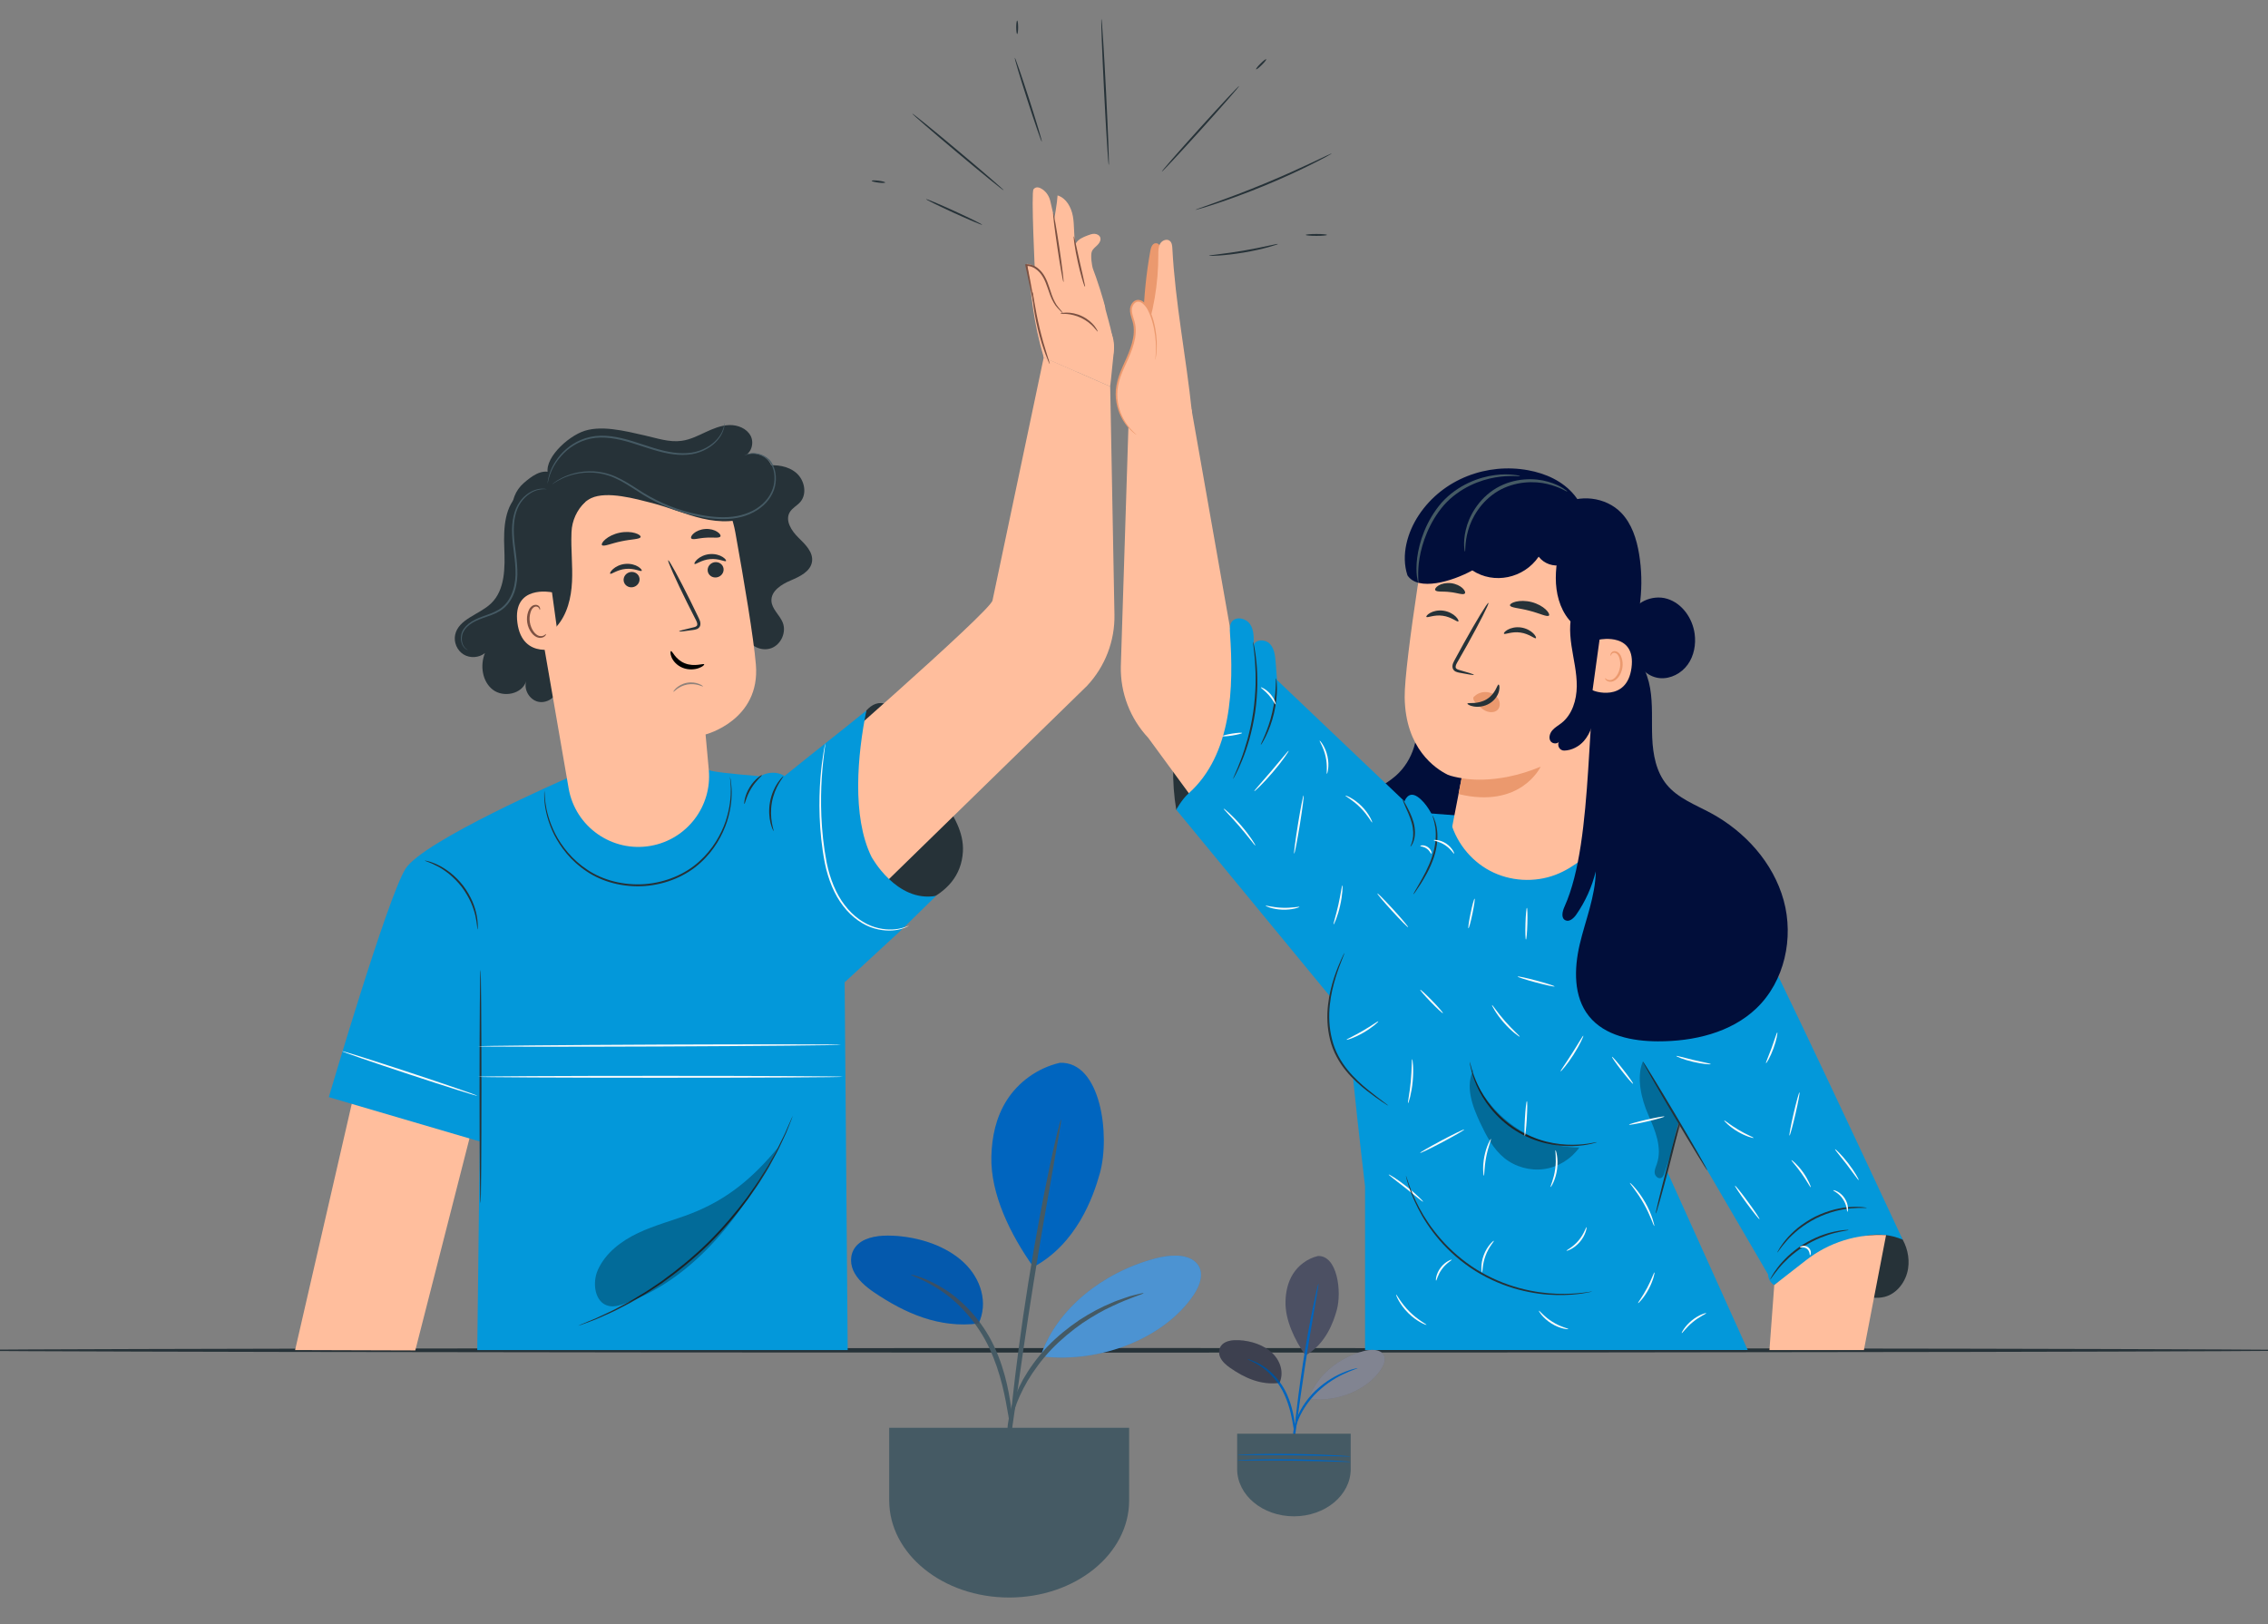 <svg width="493" height="353" viewBox="0 0 493 353" fill="none" xmlns="http://www.w3.org/2000/svg">
<rect x="0" y="0" width="493" height="353" fill="#808080" stroke="none"/>
<g clip-path="url(#clip0_17_2066)">
<path d="M503 293.5C503 293.769 387.26 294 244.512 294C101.717 294 -14 293.769 -14 293.5C-14 293.231 101.717 293 244.512 293C387.248 293 503 293.231 503 293.5Z" fill="#263238"/>
<path d="M307.565 155.085C308.815 159.882 307.148 165.311 303.431 168.598C300.987 170.756 297.806 172.004 295.579 174.378C292.71 177.441 291.885 182.118 293.143 186.116C294.393 190.114 297.55 193.376 301.34 195.183C306.499 197.646 312.861 197.43 317.845 194.623C324.038 191.129 327.651 184.125 328.565 177.081C329.478 170.037 328.044 162.905 326.177 156.052" fill="#010E3A"/>
<path d="M385.676 279.297C392.085 278.25 398.094 280.201 404.44 281.608C406.147 281.984 407.941 282.312 409.64 281.888C412.388 281.192 414.343 278.514 414.768 275.715C415.136 273.293 414.503 270.75 413.149 268.703C412.572 267.84 411.859 267.04 410.954 266.528C410.025 266.001 408.951 265.801 407.885 265.697C404.023 265.321 400.097 266.184 396.58 267.824C393.063 269.463 389.946 271.869 387.206 274.604C385.868 275.947 386.268 277.49 385.676 279.297Z" fill="#263238"/>
<path d="M255.694 176.058C254.669 169.989 254.797 163.728 256.063 157.7C256.68 154.765 257.585 151.847 259.228 149.344C259.828 148.433 260.566 147.545 261.575 147.145C262.977 146.586 264.644 147.105 265.749 148.129C267.192 149.464 267.793 151.535 267.728 153.494C267.664 155.461 267.023 157.356 266.302 159.187C263.835 165.503 259.925 170.748 255.694 176.058Z" fill="#263238"/>
<path d="M379.899 199.173C381.357 200.204 413.59 269.447 413.59 269.447C411.002 268.335 408.134 268.055 405.377 268.639L403.631 269.103C400.506 269.934 397.534 271.286 394.849 273.101L385.667 279.305C384.93 278.889 384.442 278.13 384.361 277.282L384.337 277.019L359.364 234.242L379.899 199.173Z" fill="#0398DA"/>
<path d="M259.003 88.977L267.592 137.694C270.356 144.251 302.597 183.973 302.597 183.973L291.933 218.147L249.597 160.378C245.663 156.18 243.524 150.623 243.636 144.883L245.286 92.831L259.003 88.977Z" fill="#FFBE9D"/>
<path d="M304.713 176.337L326.818 178.008L346.096 180.991C346.096 180.991 379.907 189.858 379.907 193.552C379.907 194.783 370.669 224.119 365.525 241.694C363.306 249.282 362.416 254.671 362.416 254.671L379.907 293.434H296.725V257.885C296.725 257.885 291.14 211.246 292.102 204.882C293.063 198.517 304.713 176.337 304.713 176.337Z" fill="#0398DA"/>
<path d="M248.539 69.292C248.668 64.326 249.172 59.377 250.054 54.492C250.182 53.796 250.462 52.957 251.159 52.869C252.025 52.757 252.465 53.868 252.577 54.724C253.347 60.6 253.098 66.605 251.848 72.402" fill="#EB996E"/>
<path d="M258.37 172.452C267.857 163.992 268.177 149.336 267.368 137.67C267.312 136.807 267.248 135.871 267.736 135.168C268.642 133.881 270.845 134.352 271.726 135.664C272.608 136.967 272.56 138.662 272.48 140.237C272.968 138.902 275.051 138.91 276.029 139.941C277.006 140.973 277.175 142.5 277.287 143.915C277.391 145.218 277.495 146.522 277.599 147.825L305.305 174.179C305.305 174.179 306.067 171.812 308.102 173.163C310.137 174.514 311.451 177.457 311.451 177.457L291.925 219.994L255.686 175.994C255.694 175.986 256.832 173.827 258.37 172.452Z" fill="#0398DA"/>
<path d="M295.979 201.883C293.175 205.617 290.836 209.759 289.618 214.269C288.4 218.778 288.368 223.672 290.026 228.037C292.374 234.186 298.191 238.871 304.705 239.871" fill="#0398DA"/>
<path d="M385.676 279.297L384.626 293.45H405.161L409.976 268.463C403.719 268.111 397.55 270.046 392.614 273.892L385.676 279.297Z" fill="#FFBE9D"/>
<path d="M268.025 169.325C268.001 169.309 268.161 168.909 268.474 168.206C268.794 167.502 269.227 166.463 269.715 165.167C270.212 163.872 270.725 162.305 271.214 160.546C271.678 158.779 272.111 156.812 272.423 154.725C272.72 152.638 272.872 150.623 272.928 148.8C272.968 146.969 272.92 145.322 272.816 143.939C272.72 142.556 272.6 141.444 272.496 140.677C272.399 139.909 272.359 139.477 272.383 139.469C272.415 139.461 272.504 139.885 272.656 140.645C272.816 141.404 272.976 142.524 273.113 143.915C273.257 145.298 273.329 146.961 273.313 148.808C273.273 150.655 273.137 152.678 272.84 154.789C272.528 156.892 272.079 158.875 271.59 160.65C271.077 162.425 270.533 163.992 269.996 165.279C269.467 166.567 268.994 167.59 268.626 168.278C268.257 168.957 268.049 169.333 268.025 169.325Z" fill="#263238"/>
<path d="M274.058 161.897C274.002 161.865 274.386 161.114 274.915 159.866C275.444 158.619 276.085 156.86 276.55 154.853C277.014 152.846 277.215 150.983 277.279 149.632C277.351 148.281 277.335 147.441 277.399 147.433C277.447 147.433 277.567 148.273 277.575 149.64C277.575 151.007 277.423 152.91 276.95 154.949C276.478 156.988 275.781 158.763 275.172 159.994C274.579 161.226 274.106 161.929 274.058 161.897Z" fill="#263238"/>
<path d="M306.603 184.013C306.539 183.973 306.876 183.453 307.068 182.518C307.276 181.583 307.26 180.231 306.86 178.816C306.459 177.401 305.858 176.177 305.466 175.282C305.065 174.386 304.857 173.803 304.913 173.787C304.969 173.763 305.265 174.29 305.73 175.154C306.187 176.026 306.836 177.233 307.26 178.704C307.677 180.183 307.645 181.622 307.357 182.59C307.076 183.557 306.635 184.037 306.603 184.013Z" fill="#263238"/>
<path d="M301.788 240.335C301.78 240.343 301.66 240.279 301.444 240.143C301.187 239.975 300.875 239.767 300.49 239.519C299.673 238.967 298.495 238.152 297.101 237.064C295.715 235.969 294.104 234.586 292.606 232.771C291.116 230.964 289.778 228.661 289.129 226.014C288.456 223.376 288.408 220.745 288.672 218.418C288.937 216.084 289.489 214.037 290.042 212.358C290.603 210.679 291.164 209.367 291.573 208.464C291.781 208.016 291.941 207.672 292.061 207.44C292.182 207.209 292.246 207.089 292.262 207.097C292.294 207.113 292.085 207.616 291.725 208.528C291.364 209.447 290.852 210.775 290.331 212.446C289.818 214.125 289.297 216.156 289.065 218.458C288.824 220.753 288.889 223.328 289.546 225.91C290.178 228.501 291.468 230.74 292.919 232.531C294.377 234.33 295.947 235.721 297.301 236.832C298.663 237.944 299.809 238.791 300.594 239.391C300.955 239.663 301.251 239.895 301.5 240.079C301.692 240.231 301.796 240.319 301.788 240.335Z" fill="#263238"/>
<path d="M347.177 248.242C347.177 248.258 347.057 248.298 346.825 248.37C346.584 248.434 346.24 248.554 345.783 248.642C344.87 248.85 343.532 249.066 341.857 249.114C338.54 249.234 333.757 248.474 329.39 245.716C325.023 242.957 322.283 238.975 320.969 235.929C320.296 234.402 319.912 233.098 319.711 232.187C319.599 231.739 319.551 231.371 319.511 231.132C319.471 230.892 319.463 230.764 319.471 230.756C319.503 230.748 319.615 231.251 319.864 232.139C320.112 233.034 320.537 234.306 321.234 235.801C322.596 238.775 325.328 242.653 329.606 245.364C333.885 248.058 338.564 248.858 341.849 248.818C343.5 248.81 344.838 248.642 345.751 248.482C346.664 248.322 347.169 248.21 347.177 248.242Z" fill="#263238"/>
<path d="M359.924 263.786C359.812 263.754 360.87 259.34 362.288 253.919C363.706 248.498 364.948 244.124 365.06 244.156C365.172 244.188 364.115 248.602 362.697 254.031C361.278 259.436 360.037 263.81 359.924 263.786Z" fill="#263238"/>
<path d="M371.134 254.399C371.037 254.455 367.817 249.202 363.939 242.661C360.061 236.121 357.008 230.772 357.104 230.716C357.2 230.66 360.421 235.913 364.299 242.453C368.177 248.986 371.238 254.335 371.134 254.399Z" fill="#263238"/>
<path d="M401.86 267.344C401.868 267.424 400.69 267.52 398.864 267.983C397.95 268.207 396.885 268.559 395.731 269.023C394.585 269.503 393.359 270.118 392.141 270.87C390.932 271.645 389.858 272.485 388.929 273.309C388.015 274.148 387.238 274.964 386.645 275.691C385.443 277.138 384.85 278.154 384.786 278.114C384.762 278.098 384.89 277.834 385.155 277.37C385.411 276.899 385.836 276.259 386.413 275.499C386.99 274.74 387.751 273.892 388.664 273.021C389.594 272.165 390.683 271.294 391.917 270.51C393.159 269.735 394.409 269.127 395.587 268.655C396.765 268.199 397.862 267.88 398.8 267.688C399.737 267.488 400.498 267.384 401.035 267.352C401.564 267.32 401.852 267.312 401.86 267.344Z" fill="#263238"/>
<path d="M405.786 262.53C405.778 262.618 404.496 262.458 402.445 262.634C401.419 262.714 400.21 262.922 398.888 263.258C397.582 263.618 396.163 264.122 394.761 264.817C393.359 265.529 392.109 266.352 391.036 267.184C389.978 268.039 389.089 268.879 388.408 269.655C387.038 271.19 386.389 272.309 386.324 272.261C386.3 272.245 386.453 271.965 386.749 271.462C386.893 271.206 387.078 270.902 387.334 270.574C387.582 270.238 387.839 269.846 388.191 269.455C388.848 268.647 389.738 267.76 390.803 266.88C391.885 266.017 393.151 265.161 394.577 264.441C396.011 263.738 397.453 263.234 398.799 262.882C400.145 262.562 401.387 262.378 402.429 262.339C402.95 262.291 403.422 262.315 403.839 262.323C404.256 262.323 404.608 262.355 404.897 262.386C405.466 262.45 405.786 262.498 405.786 262.53Z" fill="#263238"/>
<g opacity="0.3">
<path d="M320.328 232.459C318.437 236.025 320.016 240.374 321.738 244.028C323.076 246.859 324.567 249.737 326.994 251.704C329.382 253.639 332.603 254.535 335.647 254.103C338.7 253.671 341.536 251.928 343.299 249.41C333.116 249.45 323.285 242.509 319.936 232.915" fill="black"/>
</g>
<g opacity="0.3">
<path d="M357.112 230.716C355.678 234.146 356.76 238.847 358.266 242.245C359.78 245.644 361.375 249.442 360.157 252.968C359.933 253.623 359.604 254.287 359.684 254.983C359.772 255.67 360.517 256.334 361.134 256.014C361.495 255.83 361.655 255.406 361.775 255.022C362.913 251.6 364.059 248.178 365.197 244.764" fill="black"/>
</g>
<path d="M281.317 185.548C281.205 185.532 281.573 182.678 282.134 179.184C282.703 175.69 283.256 172.867 283.368 172.883C283.48 172.899 283.112 175.754 282.551 179.248C281.982 182.742 281.437 185.564 281.317 185.548Z" fill="#FAFAFA"/>
<path d="M272.88 183.781C272.776 183.853 271.398 181.926 269.499 179.72C267.6 177.505 265.91 175.858 265.99 175.77C266.062 175.69 267.897 177.217 269.812 179.456C271.727 181.678 272.968 183.717 272.88 183.781Z" fill="#FAFAFA"/>
<path d="M280.123 163.185C280.171 163.217 279.827 163.768 279.218 164.624C278.609 165.479 277.728 166.623 276.686 167.838C275.652 169.053 274.659 170.109 273.914 170.852C273.169 171.588 272.68 172.012 272.64 171.972C272.552 171.884 274.306 169.997 276.366 167.566C278.433 165.151 280.027 163.113 280.123 163.185Z" fill="#FAFAFA"/>
<path d="M277.295 153.118C277.183 153.166 276.726 152.143 275.837 151.135C274.963 150.112 274.018 149.52 274.082 149.408C274.122 149.312 275.22 149.776 276.157 150.863C277.095 151.943 277.399 153.094 277.295 153.118Z" fill="#FAFAFA"/>
<path d="M269.988 159.323C270.004 159.435 269.075 159.674 267.905 159.866C266.735 160.05 265.774 160.106 265.758 159.994C265.742 159.882 266.671 159.642 267.841 159.451C269.01 159.267 269.972 159.211 269.988 159.323Z" fill="#FAFAFA"/>
<path d="M288.424 168.206C288.296 168.19 288.608 166.503 288.159 164.488C287.735 162.465 286.749 161.058 286.853 160.994C286.917 160.914 288.111 162.281 288.56 164.4C289.033 166.519 288.512 168.246 288.424 168.206Z" fill="#FAFAFA"/>
<path d="M298.271 178.776C298.159 178.84 297.317 177.145 295.691 175.53C294.08 173.899 292.39 173.043 292.454 172.931C292.486 172.835 294.313 173.539 295.987 175.234C297.67 176.913 298.367 178.744 298.271 178.776Z" fill="#FAFAFA"/>
<path d="M282.463 197.118C282.503 197.214 280.868 197.806 278.761 197.726C276.654 197.662 275.067 196.958 275.116 196.87C275.156 196.75 276.75 197.254 278.777 197.31C280.804 197.39 282.431 196.998 282.463 197.118Z" fill="#FAFAFA"/>
<path d="M289.882 200.916C289.77 200.876 290.395 199.029 290.916 196.694C291.444 194.36 291.669 192.433 291.789 192.441C291.893 192.449 291.853 194.424 291.316 196.79C290.795 199.149 289.986 200.956 289.882 200.916Z" fill="#FAFAFA"/>
<path d="M306.091 201.532C306.003 201.612 304.44 200.028 302.589 198.006C300.739 195.983 299.312 194.28 299.401 194.2C299.489 194.12 301.051 195.703 302.902 197.726C304.745 199.757 306.171 201.46 306.091 201.532Z" fill="#FAFAFA"/>
<path d="M313.646 220.217C313.566 220.297 312.396 219.226 311.034 217.819C309.672 216.412 308.639 215.212 308.719 215.132C308.799 215.052 309.969 216.124 311.331 217.531C312.693 218.93 313.726 220.138 313.646 220.217Z" fill="#FAFAFA"/>
<path d="M299.609 222C299.681 222.08 298.343 223.32 296.412 224.431C294.481 225.559 292.742 226.102 292.71 225.998C292.662 225.886 294.305 225.175 296.204 224.071C298.102 222.976 299.529 221.905 299.609 222Z" fill="#FAFAFA"/>
<path d="M306.067 239.775C305.946 239.743 306.427 237.648 306.667 235.009C306.916 232.379 306.836 230.228 306.964 230.22C307.068 230.204 307.341 232.379 307.084 235.049C306.836 237.728 306.171 239.807 306.067 239.775Z" fill="#FAFAFA"/>
<path d="M330.352 225.327C330.287 225.415 328.573 224.215 326.882 222.28C325.184 220.353 324.23 218.498 324.318 218.45C324.423 218.386 325.528 220.122 327.195 222.009C328.853 223.903 330.432 225.223 330.352 225.327Z" fill="#FAFAFA"/>
<path d="M339.221 232.867C339.125 232.795 340.343 231.132 341.697 228.997C343.067 226.862 344.06 225.071 344.172 225.119C344.269 225.167 343.435 227.062 342.049 229.221C340.679 231.379 339.309 232.939 339.221 232.867Z" fill="#FAFAFA"/>
<path d="M337.923 214.413C337.891 214.525 336.072 214.133 333.853 213.541C331.634 212.949 329.855 212.374 329.887 212.262C329.919 212.15 331.738 212.542 333.957 213.133C336.176 213.725 337.955 214.301 337.923 214.413Z" fill="#FAFAFA"/>
<path d="M331.457 246.891C331.345 246.883 331.345 245.188 331.473 243.101C331.593 241.014 331.786 239.327 331.906 239.335C332.018 239.343 332.018 241.038 331.89 243.125C331.762 245.212 331.569 246.899 331.457 246.891Z" fill="#FAFAFA"/>
<path d="M337.05 258.013C336.93 257.957 337.771 256.302 338.059 254.071C338.372 251.848 337.995 250.025 338.123 250.001C338.22 249.961 338.788 251.808 338.468 254.127C338.171 256.446 337.13 258.077 337.05 258.013Z" fill="#FAFAFA"/>
<path d="M322.556 255.558C322.452 255.574 322.203 253.695 322.644 251.424C323.077 249.154 324.006 247.499 324.094 247.555C324.206 247.603 323.469 249.298 323.052 251.504C322.62 253.711 322.676 255.55 322.556 255.558Z" fill="#FAFAFA"/>
<path d="M309.336 261.195C309.255 261.283 307.629 259.9 305.57 258.277C303.511 256.646 301.796 255.39 301.86 255.294C301.924 255.198 303.759 256.31 305.826 257.949C307.901 259.588 309.408 261.115 309.336 261.195Z" fill="#FAFAFA"/>
<path d="M318.285 245.508C318.341 245.612 316.234 246.827 313.59 248.234C310.938 249.641 308.751 250.689 308.695 250.593C308.639 250.489 310.746 249.274 313.39 247.866C316.042 246.459 318.237 245.404 318.285 245.508Z" fill="#FAFAFA"/>
<path d="M346.095 280.713C346.095 280.729 345.919 280.768 345.575 280.848C345.23 280.912 344.725 281.04 344.068 281.128C342.754 281.344 340.823 281.528 338.436 281.488C336.048 281.456 333.204 281.128 330.143 280.321C327.091 279.521 323.838 278.194 320.729 276.275C317.636 274.332 315.016 271.997 312.949 269.607C310.882 267.216 309.336 264.809 308.262 262.682C307.18 260.556 306.499 258.748 306.115 257.477C305.898 256.846 305.794 256.342 305.706 256.006C305.618 255.67 305.586 255.486 305.594 255.486C305.61 255.486 305.674 255.654 305.786 255.99C305.906 256.318 306.035 256.814 306.267 257.437C306.7 258.693 307.413 260.468 308.518 262.562C309.624 264.649 311.178 267.016 313.238 269.367C315.297 271.717 317.893 274.012 320.945 275.931C324.014 277.826 327.219 279.145 330.239 279.961C333.26 280.776 336.072 281.136 338.436 281.208C340.799 281.288 342.722 281.144 344.036 280.984C344.701 280.928 345.206 280.824 345.551 280.784C345.911 280.713 346.095 280.697 346.095 280.713Z" fill="#263238"/>
<path d="M322.155 276.571C322.059 276.603 321.755 274.82 322.532 272.789C323.285 270.758 324.687 269.607 324.735 269.694C324.831 269.782 323.629 271.006 322.916 272.933C322.187 274.86 322.291 276.571 322.155 276.571Z" fill="#FAFAFA"/>
<path d="M315.561 273.82C315.617 273.932 314.415 274.516 313.478 275.795C312.516 277.058 312.292 278.378 312.164 278.354C312.06 278.37 312.1 276.915 313.141 275.547C314.167 274.172 315.545 273.716 315.561 273.82Z" fill="#FAFAFA"/>
<path d="M340.92 288.884C340.92 288.988 339.093 288.844 337.234 287.669C335.359 286.509 334.422 284.942 334.518 284.894C334.622 284.814 335.664 286.214 337.458 287.309C339.229 288.436 340.944 288.756 340.92 288.884Z" fill="#FAFAFA"/>
<path d="M344.861 266.736C344.966 266.736 344.733 268.399 343.427 269.926C342.137 271.462 340.519 271.957 340.511 271.853C340.455 271.741 341.897 271.102 343.115 269.655C344.341 268.223 344.741 266.696 344.861 266.736Z" fill="#FAFAFA"/>
<path d="M356.071 283.247C355.974 283.167 357.032 281.832 358.01 279.993C358.995 278.154 359.508 276.531 359.628 276.571C359.732 276.595 359.388 278.306 358.378 280.193C357.377 282.08 356.143 283.327 356.071 283.247Z" fill="#FAFAFA"/>
<path d="M370.885 285.43C370.933 285.55 369.475 286.126 368.009 287.333C366.526 288.524 365.669 289.836 365.565 289.764C365.469 289.724 366.206 288.26 367.744 287.013C369.275 285.75 370.861 285.326 370.885 285.43Z" fill="#FAFAFA"/>
<path d="M359.588 266.488C359.468 266.528 358.763 264.186 357.288 261.595C355.83 258.996 354.188 257.189 354.284 257.101C354.324 257.069 354.781 257.469 355.43 258.221C356.079 258.964 356.896 260.076 357.649 261.395C358.394 262.714 358.915 263.986 359.219 264.929C359.524 265.873 359.636 266.48 359.588 266.488Z" fill="#FAFAFA"/>
<path d="M361.799 242.685C361.823 242.797 360.125 243.285 358.002 243.773C355.878 244.26 354.132 244.564 354.108 244.452C354.084 244.34 355.782 243.853 357.905 243.365C360.037 242.877 361.775 242.573 361.799 242.685Z" fill="#FAFAFA"/>
<path d="M354.981 235.569C354.893 235.641 353.795 234.378 352.529 232.763C351.263 231.14 350.318 229.764 350.406 229.7C350.494 229.628 351.592 230.884 352.858 232.507C354.124 234.122 355.077 235.497 354.981 235.569Z" fill="#FAFAFA"/>
<path d="M371.871 231.299C371.863 231.411 370.116 231.299 368.033 230.804C365.942 230.316 364.339 229.628 364.379 229.524C364.419 229.412 366.07 229.908 368.129 230.396C370.188 230.884 371.887 231.18 371.871 231.299Z" fill="#FAFAFA"/>
<path d="M383.881 231.084C383.777 231.028 384.434 229.58 385.107 227.749C385.78 225.918 386.212 224.391 386.333 224.415C386.437 224.439 386.188 226.03 385.499 227.893C384.818 229.764 383.977 231.14 383.881 231.084Z" fill="#FAFAFA"/>
<path d="M381.181 247.331C381.157 247.435 379.49 247.019 377.687 245.939C375.877 244.876 374.715 243.613 374.795 243.541C374.875 243.453 376.141 244.548 377.904 245.58C379.65 246.627 381.221 247.211 381.181 247.331Z" fill="#FAFAFA"/>
<path d="M388.985 246.835C388.873 246.811 389.265 244.684 389.866 242.086C390.467 239.487 391.044 237.4 391.156 237.432C391.268 237.456 390.876 239.583 390.275 242.181C389.674 244.78 389.097 246.859 388.985 246.835Z" fill="#FAFAFA"/>
<path d="M382.471 265.001C382.374 265.065 381.109 263.49 379.634 261.483C378.16 259.468 377.046 257.789 377.135 257.717C377.231 257.653 378.497 259.22 379.971 261.235C381.445 263.242 382.559 264.929 382.471 265.001Z" fill="#FAFAFA"/>
<path d="M393.592 258.053C393.479 258.101 392.75 256.662 391.597 255.046C390.451 253.423 389.329 252.256 389.417 252.168C389.489 252.088 390.763 253.144 391.941 254.807C393.119 256.462 393.696 258.013 393.592 258.053Z" fill="#FAFAFA"/>
<path d="M404.023 256.494C403.919 256.558 402.87 254.991 401.459 253.152C400.049 251.305 398.807 249.889 398.896 249.801C398.976 249.721 400.362 251.033 401.788 252.896C403.222 254.759 404.119 256.438 404.023 256.494Z" fill="#FAFAFA"/>
<path d="M401.572 263.394C401.444 263.402 401.532 262.011 400.618 260.667C399.737 259.3 398.431 258.828 398.479 258.716C398.495 258.669 398.848 258.709 399.352 258.964C399.857 259.212 400.49 259.708 400.971 260.436C401.452 261.163 401.66 261.939 401.692 262.498C401.724 263.058 401.62 263.394 401.572 263.394Z" fill="#FAFAFA"/>
<path d="M393.439 272.853C393.375 272.837 393.399 272.637 393.335 272.357C393.279 272.077 393.111 271.701 392.782 271.438C392.454 271.182 392.045 271.118 391.757 271.126C391.468 271.134 391.276 271.198 391.252 271.142C391.22 271.102 391.372 270.926 391.717 270.83C392.045 270.734 392.59 270.758 393.047 271.102C393.495 271.454 393.648 271.973 393.632 272.317C393.616 272.685 393.487 272.869 393.439 272.853Z" fill="#FAFAFA"/>
<path d="M310.081 287.973C310.057 288.069 307.974 287.285 306.083 285.374C304.168 283.479 303.383 281.4 303.479 281.384C303.591 281.32 304.528 283.255 306.379 285.086C308.206 286.925 310.145 287.853 310.081 287.973Z" fill="#FAFAFA"/>
<path d="M259.083 89.521C257.801 77.359 255.47 65.926 254.837 53.996C254.805 53.396 254.741 52.725 254.268 52.349C253.627 51.837 252.609 52.245 252.193 52.949C251.776 53.652 251.784 54.516 251.784 55.331C251.808 61.656 250.727 67.98 248.611 73.945C247.233 77.815 245.422 81.541 244.381 85.515C243.339 89.489 245.286 90.84 247.073 94.534" fill="#FFBE9D"/>
<path d="M218.165 41.355C218.093 41.443 213.582 37.781 208.102 33.183C202.613 28.578 198.231 24.78 198.303 24.692C198.375 24.604 202.886 28.258 208.366 32.864C213.854 37.469 218.245 41.267 218.165 41.355Z" fill="#263238"/>
<path d="M241.016 35.878C240.904 35.886 240.447 28.778 240.006 20.007C239.566 11.235 239.293 4.119 239.413 4.111C239.526 4.103 239.982 11.211 240.423 19.983C240.864 28.762 241.128 35.878 241.016 35.878Z" fill="#263238"/>
<path d="M226.466 30.801C226.354 30.833 224.951 26.779 223.325 21.742C221.698 16.704 220.473 12.595 220.585 12.555C220.697 12.523 222.099 16.576 223.726 21.614C225.344 26.651 226.57 30.769 226.466 30.801Z" fill="#263238"/>
<path d="M213.494 48.855C213.446 48.959 210.682 47.791 207.309 46.256C203.943 44.713 201.251 43.386 201.299 43.282C201.348 43.178 204.112 44.337 207.485 45.88C210.85 47.416 213.542 48.751 213.494 48.855Z" fill="#263238"/>
<path d="M192.414 39.668C192.398 39.78 191.733 39.796 190.924 39.692C190.114 39.588 189.474 39.42 189.49 39.3C189.506 39.188 190.171 39.172 190.98 39.276C191.781 39.38 192.43 39.556 192.414 39.668Z" fill="#263238"/>
<path d="M221.106 7.397C220.993 7.397 220.897 6.742 220.897 5.934C220.897 5.127 220.993 4.471 221.106 4.471C221.218 4.471 221.314 5.127 221.314 5.934C221.314 6.75 221.218 7.397 221.106 7.397Z" fill="#263238"/>
<path d="M269.355 18.687C269.443 18.767 265.741 22.997 261.102 28.138C256.455 33.279 252.626 37.389 252.537 37.309C252.449 37.229 256.143 32.999 260.79 27.858C265.437 22.717 269.267 18.615 269.355 18.687Z" fill="#263238"/>
<path d="M275.236 12.874C275.316 12.954 274.891 13.514 274.282 14.114C273.673 14.722 273.121 15.145 273.04 15.065C272.96 14.985 273.385 14.426 273.994 13.826C274.595 13.218 275.156 12.794 275.236 12.874Z" fill="#263238"/>
<path d="M289.514 33.343C289.53 33.367 289.137 33.599 288.424 33.991C287.711 34.383 286.669 34.934 285.363 35.582C282.759 36.893 279.122 38.604 275.012 40.3C270.901 41.995 267.12 43.362 264.347 44.273C262.961 44.729 261.84 45.081 261.054 45.305C260.269 45.529 259.836 45.641 259.828 45.617C259.82 45.593 260.237 45.425 261.006 45.153C261.84 44.857 262.937 44.465 264.251 43.993C266.991 43.01 270.749 41.603 274.851 39.908C278.946 38.213 282.599 36.55 285.235 35.31C286.501 34.711 287.543 34.215 288.344 33.839C289.089 33.503 289.506 33.319 289.514 33.343Z" fill="#263238"/>
<path d="M277.8 53.029C277.816 53.084 277.006 53.364 275.676 53.732C274.346 54.1 272.48 54.532 270.404 54.884C268.321 55.235 266.422 55.443 265.044 55.539C263.666 55.635 262.809 55.635 262.809 55.579C262.801 55.515 263.65 55.419 265.02 55.243C266.382 55.075 268.273 54.82 270.34 54.468C272.407 54.116 274.266 53.732 275.612 53.436C276.942 53.148 277.776 52.965 277.8 53.029Z" fill="#263238"/>
<path d="M288.448 51.062C288.448 51.174 287.414 51.27 286.14 51.27C284.866 51.27 283.833 51.174 283.833 51.062C283.833 50.95 284.866 50.854 286.14 50.854C287.414 50.854 288.448 50.942 288.448 51.062Z" fill="#263238"/>
<path d="M247.073 94.534C243.876 92.159 242.178 87.93 242.843 84.012C243.243 81.613 244.437 79.43 245.382 77.191C246.336 74.953 247.057 72.474 246.48 70.107C246.256 69.204 245.847 68.332 245.847 67.397C245.839 66.469 246.44 65.43 247.369 65.382C248.074 65.35 248.667 65.886 249.108 66.429C250.662 68.356 251.92 73.993 251.135 78.191" fill="#FFBE9D"/>
<path d="M251.135 78.199C251.095 78.191 251.215 77.551 251.263 76.384C251.304 75.216 251.255 73.521 250.855 71.475C250.655 70.451 250.358 69.348 249.893 68.22C249.661 67.661 249.389 67.085 248.996 66.597C248.611 66.109 248.099 65.622 247.49 65.582C246.881 65.534 246.352 66.07 246.152 66.701C245.927 67.333 246.072 68.052 246.28 68.756C246.496 69.46 246.761 70.219 246.841 71.019C246.921 71.818 246.889 72.634 246.753 73.433C246.192 76.672 244.461 79.302 243.58 81.893C243.131 83.188 242.859 84.468 242.867 85.683C242.859 86.898 243.059 88.025 243.363 89.009C243.98 90.992 244.998 92.391 245.767 93.247C246.552 94.11 247.089 94.486 247.057 94.518C247.049 94.526 246.913 94.438 246.664 94.254C246.408 94.07 246.056 93.774 245.647 93.359C244.822 92.519 243.748 91.12 243.075 89.097C242.747 88.09 242.522 86.93 242.514 85.675C242.49 84.419 242.763 83.084 243.211 81.757C244.093 79.102 245.799 76.48 246.328 73.353C246.464 72.578 246.488 71.802 246.416 71.051C246.344 70.291 246.104 69.588 245.879 68.86C245.663 68.14 245.495 67.317 245.759 66.557C245.887 66.189 246.088 65.838 246.392 65.574C246.689 65.302 247.097 65.15 247.498 65.182C248.315 65.254 248.86 65.838 249.268 66.357C249.693 66.901 249.957 67.501 250.198 68.076C250.663 69.236 250.935 70.371 251.127 71.403C251.496 73.481 251.504 75.201 251.408 76.376C251.352 76.96 251.296 77.415 251.231 77.719C251.191 78.039 251.151 78.199 251.135 78.199Z" fill="#EB996E"/>
<path d="M355.886 143.131C356.311 145.434 358.498 147.209 360.838 147.401C363.169 147.593 365.509 146.346 366.871 144.443C368.233 142.54 368.682 140.077 368.369 137.758C367.912 134.392 365.669 131.154 362.416 130.155C359.163 129.147 355.117 130.938 354.22 134.216L350.47 139.445L355.886 143.131Z" fill="#010E3A"/>
<path d="M351.447 132.873C352.97 120.744 344.18 109.662 331.842 108.486C320.208 107.383 309.872 116.026 308.134 127.548C306.603 137.654 305.289 147.857 305.337 151.559C305.482 162.729 312.028 167.078 314.688 168.39C315.297 168.686 316.963 169.029 317.636 169.125C317.676 169.133 317.708 169.173 317.7 169.213L315.216 182.038C314.087 190.442 318.79 197.934 327.195 199.157C335.631 200.38 342.225 193.928 343.507 185.516L351.447 132.873Z" fill="#FFBE9D"/>
<path d="M310.065 134.088C310.249 134.352 311.731 133.561 313.622 133.841C315.521 134.096 316.771 135.272 317.003 135.064C317.115 134.976 316.955 134.528 316.418 134C315.89 133.473 314.928 132.905 313.75 132.737C312.573 132.569 311.515 132.857 310.874 133.225C310.225 133.585 309.969 133.968 310.065 134.088Z" fill="#263238"/>
<path d="M326.922 137.734C327.106 137.998 328.589 137.207 330.48 137.487C332.378 137.742 333.628 138.918 333.861 138.71C333.973 138.622 333.813 138.174 333.276 137.646C332.747 137.119 331.785 136.551 330.608 136.383C329.43 136.215 328.372 136.511 327.731 136.871C327.09 137.231 326.834 137.614 326.922 137.734Z" fill="#263238"/>
<path d="M320.368 146.674C320.392 146.57 319.247 146.194 317.372 145.674C316.899 145.554 316.45 145.394 316.418 145.05C316.354 144.683 316.635 144.195 316.947 143.667C317.572 142.564 318.229 141.412 318.918 140.197C321.674 135.248 323.742 131.154 323.541 131.042C323.341 130.93 320.945 134.856 318.197 139.805C317.532 141.029 316.891 142.188 316.282 143.307C316.018 143.827 315.609 144.403 315.753 145.162C315.834 145.546 316.146 145.858 316.442 145.986C316.739 146.122 317.011 146.17 317.244 146.218C319.151 146.602 320.344 146.778 320.368 146.674Z" fill="#263238"/>
<path d="M317.708 169.141C317.708 169.141 324.935 170.804 334.894 166.647C334.894 166.647 330.6 175.882 317.043 172.595L317.708 169.141Z" fill="#EB996E"/>
<path d="M320.504 151.351C321.314 150.551 322.58 150.232 323.749 150.527C324.559 150.735 325.336 151.255 325.736 151.991C326.137 152.734 326.105 153.694 325.56 154.269C324.943 154.909 323.854 154.925 322.98 154.533C322.115 154.141 321.418 153.438 320.769 152.734C320.585 152.542 320.4 152.342 320.312 152.095C320.216 151.855 320.232 151.551 320.416 151.391" fill="#EB996E"/>
<path d="M325.753 148.792C325.448 148.728 325.144 150.783 323.173 151.983C321.202 153.19 319.038 152.638 318.982 152.926C318.934 153.054 319.415 153.398 320.336 153.558C321.242 153.718 322.612 153.622 323.814 152.886C325.015 152.151 325.656 151.023 325.849 150.192C326.049 149.344 325.897 148.8 325.753 148.792Z" fill="#263238"/>
<path d="M328.228 131.578C328.34 132.121 330.271 132.153 332.451 132.745C334.646 133.289 336.345 134.2 336.705 133.785C336.865 133.585 336.625 133.057 335.976 132.449C335.327 131.85 334.253 131.21 332.939 130.866C331.625 130.53 330.375 130.562 329.518 130.77C328.653 130.978 328.188 131.322 328.228 131.578Z" fill="#263238"/>
<path d="M311.98 128.26C312.252 128.739 313.622 128.483 315.192 128.691C316.771 128.843 318.053 129.403 318.421 128.995C318.59 128.795 318.437 128.34 317.917 127.844C317.404 127.356 316.498 126.884 315.409 126.756C314.327 126.636 313.334 126.884 312.725 127.244C312.108 127.612 311.859 128.028 311.98 128.26Z" fill="#263238"/>
<path d="M305.938 125.053C308.254 128.579 315.609 126.405 320.048 123.982C324.727 127.076 331.225 125.733 334.462 121C337.001 124.23 342.161 123.158 344.044 119.52C345.927 115.882 344.869 110.869 342.281 107.687C339.694 104.505 335.912 102.897 332.178 102.21C323.325 100.579 313.686 104.001 308.39 111.988C305.954 115.674 304.488 120.64 305.938 125.053Z" fill="#010E3A"/>
<path d="M330.408 103.465C330.4 103.617 328.316 103.217 325.039 103.769C321.819 104.305 317.292 105.984 313.911 109.742C310.61 113.556 309.111 118.073 308.566 121.303C308.014 124.582 308.438 126.644 308.294 126.66C308.254 126.668 308.118 126.165 307.99 125.229C307.877 124.294 307.845 122.911 308.054 121.231C308.486 117.905 309.929 113.244 313.366 109.262C316.899 105.328 321.634 103.681 324.959 103.265C326.642 103.041 328.028 103.089 328.965 103.201C329.903 103.289 330.408 103.425 330.408 103.465Z" fill="#455A64"/>
<path d="M318.437 119.888C318.397 119.896 318.301 119.448 318.261 118.633C318.221 117.817 318.285 116.618 318.622 115.187C319.255 112.356 321.306 108.438 325.272 106.088C329.254 103.769 333.684 103.873 336.473 104.696C337.891 105.096 338.973 105.624 339.67 106.056C340.367 106.487 340.711 106.783 340.687 106.823C340.615 106.959 339.133 105.856 336.345 105.2C333.62 104.529 329.406 104.529 325.64 106.727C321.891 108.95 319.855 112.628 319.118 115.331C318.341 118.065 318.59 119.896 318.437 119.888Z" fill="#455A64"/>
<path d="M339.678 116.066C338.932 119.217 338.187 122.399 338.187 125.629C338.187 128.867 338.996 132.201 341.064 134.696C344.156 138.422 349.316 139.549 354.075 140.453C356.623 134.152 357.4 127.14 356.295 120.432C355.758 117.154 354.7 113.827 352.385 111.437C349.044 107.999 343.227 107.303 339.173 109.862" fill="#010E3A"/>
<path d="M342.322 131.546C341.064 134.248 341.16 137.375 341.593 140.325C342.025 143.275 342.778 146.194 342.746 149.176C342.714 152.151 341.769 155.309 339.429 157.156C338.764 157.684 337.995 158.091 337.442 158.731C336.889 159.371 336.585 160.346 337.026 161.066C337.474 161.785 338.82 161.769 339.021 160.946L338.9 161.154C338.388 162.025 339.013 163.169 340.022 163.145C341.609 163.113 343.235 162.273 344.301 161.05C345.831 159.283 346.44 156.908 346.841 154.605C348.074 147.545 347.834 140.229 349.789 133.329" fill="#010E3A"/>
<path d="M315.152 177.913C316.25 182.702 319.511 186.964 323.87 189.266C328.22 191.577 333.58 191.889 338.179 190.122C342.33 188.523 345.671 185.404 348.908 182.358C350.061 189.266 348.138 196.63 343.764 202.107C339.389 207.584 332.619 211.086 325.608 211.51C320.304 211.83 314.591 210.207 311.258 206.081C308.927 203.203 307.981 199.381 308.021 195.679C308.062 191.977 309.007 188.347 310.113 184.813C311.066 181.79 312.556 178.4 315.625 177.577" fill="#0398DA"/>
<path d="M353.162 140.709C356.335 142.428 358.081 146.026 358.69 149.576C359.307 153.126 358.995 156.764 359.147 160.362C359.299 163.96 359.988 167.726 362.272 170.517C364.692 173.483 368.481 174.89 371.854 176.705C379.322 180.727 385.467 187.531 387.719 195.695C389.97 203.858 387.927 213.301 381.798 219.162C376.221 224.495 368.097 226.366 360.381 226.342C354.869 226.326 348.827 225.159 345.39 220.865C341.993 216.619 342.153 210.551 343.387 205.266C344.629 199.981 346.792 194.831 346.872 189.402C346.055 192.752 344.613 195.951 342.642 198.789C342.081 199.597 341.112 200.476 340.238 200.012C339.269 199.501 339.637 198.054 340.086 197.054C346.728 182.318 344.413 152.614 348.347 136.343" fill="#010E3A"/>
<path d="M347.698 139.022C347.898 138.958 355.646 137.495 354.644 145.138C353.651 152.782 346.167 150.208 346.183 149.992C346.199 149.768 347.698 139.022 347.698 139.022Z" fill="#FFBE9D"/>
<path d="M348.9 147.401C348.94 147.377 349.02 147.513 349.236 147.641C349.444 147.769 349.813 147.889 350.23 147.793C351.079 147.601 351.928 146.41 352.144 145.034C352.257 144.339 352.193 143.659 352.016 143.084C351.856 142.492 351.544 142.06 351.143 141.932C350.75 141.788 350.43 141.988 350.31 142.196C350.181 142.396 350.206 142.556 350.165 142.564C350.141 142.58 350.021 142.412 350.117 142.108C350.165 141.964 350.286 141.788 350.478 141.668C350.678 141.54 350.959 141.5 351.239 141.572C351.824 141.692 352.289 142.3 352.481 142.94C352.705 143.587 352.793 144.355 352.665 145.13C352.417 146.666 351.439 148.001 350.294 148.177C349.733 148.249 349.308 148.025 349.1 147.817C348.892 147.585 348.876 147.409 348.9 147.401Z" fill="#EB996E"/>
<path d="M307.236 194.384C307.18 194.352 307.709 193.456 308.542 192.017C309.359 190.578 310.513 188.579 311.306 186.188C312.1 183.797 312.236 181.487 311.995 179.863C311.771 178.232 311.306 177.289 311.379 177.265C311.403 177.257 311.539 177.473 311.723 177.905C311.915 178.336 312.132 178.984 312.284 179.815C312.604 181.471 312.516 183.869 311.699 186.316C310.882 188.763 309.68 190.762 308.791 192.169C308.342 192.872 307.965 193.432 307.693 193.808C307.421 194.2 307.26 194.4 307.236 194.384Z" fill="#263238"/>
<path d="M311.138 185.564C311.026 185.588 310.802 184.917 310.121 184.453C309.448 183.973 308.735 183.997 308.727 183.885C308.719 183.837 308.895 183.741 309.215 183.741C309.528 183.733 309.968 183.837 310.369 184.117C310.77 184.397 311.018 184.773 311.122 185.069C311.218 185.356 311.194 185.556 311.138 185.564Z" fill="#FAFAFA"/>
<path d="M316.09 185.548C315.978 185.612 315.377 184.509 314.119 183.701C312.877 182.87 311.627 182.75 311.643 182.622C311.619 182.518 312.997 182.454 314.351 183.35C315.705 184.245 316.194 185.532 316.09 185.548Z" fill="#FAFAFA"/>
<path d="M319.199 201.772C319.086 201.748 319.295 200.284 319.663 198.509C320.032 196.726 320.424 195.303 320.537 195.327C320.649 195.351 320.44 196.814 320.072 198.589C319.703 200.372 319.311 201.796 319.199 201.772Z" fill="#FAFAFA"/>
<path d="M331.697 204.218C331.585 204.218 331.537 202.667 331.593 200.764C331.649 198.861 331.794 197.318 331.906 197.326C332.018 197.326 332.066 198.877 332.01 200.78C331.954 202.683 331.818 204.226 331.697 204.218Z" fill="#FAFAFA"/>
<path d="M76.502 239.751L64.147 293.442L90.275 293.522L102.341 246.307L76.502 239.751Z" fill="#FFBE9D"/>
<path d="M204.809 173.787C202.325 170.461 199.473 167.27 198.167 163.336C197.534 161.433 197.285 159.419 196.612 157.532C195.939 155.645 194.713 153.806 192.838 153.094C190.964 152.382 189.537 153.102 188.32 154.437L179.354 180.607L184.522 200.708C189.682 199.549 196.14 198.173 200.963 196.007C205.778 193.84 209.007 190.37 209.312 185.101C209.544 180.975 207.292 177.113 204.809 173.787Z" fill="#263238"/>
<path d="M123.221 169.165C123.221 169.165 92.053 182.71 88.16 188.811C84.266 194.919 71.47 238.472 71.47 238.472L104.28 248.106L103.743 293.442H184.266L183.601 213.509L173.497 169.325C173.497 169.325 155.718 168.182 154.076 167.374C152.425 166.559 123.221 169.165 123.221 169.165Z" fill="#0398DA"/>
<path d="M233.981 58.33C234.237 56.499 232.955 54.484 233.877 52.877C234.389 51.989 235.415 51.557 236.377 51.19C236.873 50.998 237.378 50.806 237.907 50.822C238.436 50.838 238.996 51.126 239.165 51.621C239.365 52.205 238.988 52.837 238.548 53.268C238.107 53.708 237.57 54.084 237.338 54.66C237.025 55.427 237.314 57.834 237.634 58.593C238.179 59.905 240.118 65.742 240.286 67.149" fill="#FFBE9D"/>
<path d="M227.403 58.961C227.515 56.187 229.774 45.249 229.887 42.474C231.769 43.05 232.859 45.049 233.212 46.984C233.564 48.919 233.38 50.91 233.716 52.845C234.165 55.443 235.519 57.786 236.881 60.041C238.243 62.295 239.669 64.582 240.278 67.149C240.895 69.716 243.219 76.36 241.408 78.279" fill="#FFBE9D"/>
<path d="M226.882 77.671L215.745 130.506C215.353 132.889 173.497 169.317 173.497 169.317L181.766 202.267L236.288 149.072C240.222 144.875 242.362 139.318 242.25 133.577L241.328 84.004L226.882 77.671Z" fill="#FFBE9D"/>
<path d="M224.975 59.297L226.874 77.671L241.32 84.004C241.32 84.004 241.496 82.7 242.121 76.328C242.81 69.3 235.239 66.285 231.866 61.104C230.423 58.881 230.8 54.804 229.686 49.75C229.558 49.167 228.749 45.641 228.316 43.738C228.076 42.69 227.483 41.739 226.586 41.139C225.937 40.699 225.191 40.483 224.655 41.139C224.11 41.811 224.975 59.297 224.975 59.297Z" fill="#FFBE9D"/>
<path d="M233.981 80.757C235.623 79.374 235.976 76.896 235.367 74.841C234.758 72.786 233.372 71.059 231.962 69.436C230.552 67.812 229.069 66.205 228.204 64.239C227.595 62.855 227.315 61.344 226.642 59.993C225.969 58.642 224.743 57.402 223.237 57.338C224.446 64.942 224.414 69.316 226.89 77.671" fill="#FFBE9D"/>
<path d="M224.695 65.998C224.695 66.029 224.639 65.79 224.543 65.39C224.438 64.902 224.31 64.326 224.158 63.647C223.821 62.056 223.381 60.001 222.884 57.666L222.836 57.442L223.068 57.426C224.022 57.354 225.007 57.77 225.76 58.434C227.018 59.505 227.595 61.008 228.02 62.279C228.436 63.575 228.797 64.726 229.286 65.614C229.726 66.525 230.343 67.085 230.696 67.557C231.048 68.02 231.193 68.3 231.177 68.316C231.153 68.332 230.952 68.084 230.576 67.661C230.207 67.245 229.526 66.693 229.029 65.758C228.493 64.862 228.092 63.679 227.659 62.4C227.219 61.136 226.658 59.729 225.496 58.737C224.799 58.13 223.926 57.762 223.1 57.818L223.285 57.578C224.246 62.4 224.871 66.005 224.695 65.998Z" fill="#7C5142"/>
<path d="M231.177 61.32C231.065 61.336 230.464 57.978 229.847 53.82C229.23 49.662 228.813 46.272 228.933 46.256C229.045 46.24 229.646 49.599 230.263 53.756C230.88 57.922 231.289 61.304 231.177 61.32Z" fill="#7C5142"/>
<path d="M235.768 61.944C235.792 61.944 235.824 62.032 235.872 62.224L235.752 62.248C235.479 61.584 234.854 59.513 234.301 57.018C233.957 55.475 233.7 54.068 233.556 53.045C233.404 52.021 233.356 51.382 233.412 51.373C233.532 51.358 234.021 53.86 234.71 56.931C235.263 59.417 235.768 61.512 235.88 62.216L235.76 62.24C235.744 62.04 235.744 61.944 235.768 61.944Z" fill="#7C5142"/>
<path d="M238.612 72.074C238.556 72.106 238.259 71.658 237.683 71.043C237.106 70.427 236.2 69.668 235.039 69.108C233.877 68.548 232.715 68.316 231.874 68.244C231.032 68.172 230.496 68.228 230.488 68.156C230.48 68.108 231.008 67.948 231.89 67.948C232.771 67.94 233.997 68.14 235.223 68.732C236.441 69.324 237.37 70.155 237.907 70.851C238.444 71.538 238.652 72.05 238.612 72.074Z" fill="#7C5142"/>
<path d="M228.188 79.126C228.14 79.142 227.756 78.327 227.243 76.951C226.73 75.576 226.105 73.649 225.584 71.475C225.063 69.3 224.743 67.293 224.575 65.838C224.406 64.382 224.382 63.479 224.439 63.471C224.503 63.463 224.631 64.358 224.871 65.798C225.112 67.237 225.472 69.212 225.993 71.379C226.514 73.537 227.083 75.472 227.523 76.856C227.956 78.247 228.244 79.102 228.188 79.126Z" fill="#7C5142"/>
<path d="M163.714 170.261C165.052 168.03 168.345 167.262 170.541 168.67C176.422 163.896 182.439 159.219 188.32 154.445C186.397 164.016 185.139 177.425 189.417 186.196C189.417 186.196 194.842 196.263 203.479 194.719L195.779 202.275L183.601 213.509" fill="#0398DA"/>
<path d="M161.807 174.754C161.703 174.762 161.815 172.979 162.937 171.148C164.051 169.309 165.581 168.39 165.629 168.486C165.709 168.582 164.355 169.613 163.298 171.364C162.216 173.107 161.936 174.778 161.807 174.754Z" fill="#263238"/>
<path d="M168.161 180.631C168.121 180.647 167.776 180.015 167.488 178.88C167.208 177.753 167.055 176.121 167.368 174.362C167.68 172.603 168.385 171.116 169.042 170.157C169.699 169.189 170.244 168.718 170.276 168.742C170.332 168.789 169.868 169.333 169.299 170.309C168.722 171.284 168.089 172.731 167.784 174.426C167.488 176.121 167.584 177.705 167.784 178.816C167.977 179.935 168.225 180.607 168.161 180.631Z" fill="#263238"/>
<path d="M197.598 201.204C197.598 201.204 196.981 201.636 195.683 201.971C194.401 202.315 192.39 202.475 190.066 201.803C187.751 201.156 185.251 199.493 183.32 196.974C181.357 194.472 180.027 191.161 179.298 187.611C177.92 180.471 177.976 173.851 178.337 169.133C178.521 166.767 178.793 164.864 179.01 163.56C179.114 162.905 179.218 162.401 179.282 162.057C179.354 161.713 179.394 161.537 179.41 161.537C179.426 161.537 179.41 161.721 179.362 162.065C179.314 162.457 179.25 162.953 179.162 163.576C178.993 164.888 178.777 166.791 178.625 169.149C178.337 173.851 178.336 180.447 179.699 187.523C180.42 191.033 181.718 194.28 183.617 196.734C185.491 199.205 187.895 200.844 190.146 201.516C192.398 202.211 194.361 202.099 195.635 201.811C196.933 201.532 197.582 201.164 197.598 201.204Z" fill="#FAFAFA"/>
<path d="M104.448 261.563C104.336 261.563 104.24 250.201 104.24 236.177C104.24 222.152 104.336 210.791 104.448 210.791C104.56 210.791 104.657 222.152 104.657 236.177C104.657 250.193 104.568 261.563 104.448 261.563Z" fill="#263238"/>
<path d="M103.807 202.019C103.719 202.019 103.743 200.884 103.351 199.117C103.166 198.229 102.822 197.206 102.349 196.111C101.852 195.031 101.195 193.88 100.37 192.784C99.521 191.697 98.591 190.77 97.67 190.002C96.741 189.258 95.835 188.659 95.026 188.251C93.424 187.403 92.31 187.132 92.342 187.052C92.35 187.028 92.622 187.084 93.127 187.211C93.376 187.275 93.68 187.363 94.016 187.499C94.353 187.635 94.754 187.763 95.162 187.987C96.004 188.371 96.941 188.963 97.91 189.706C98.864 190.474 99.833 191.417 100.699 192.537C101.548 193.664 102.205 194.847 102.702 195.967C103.166 197.094 103.487 198.158 103.639 199.069C103.743 199.517 103.767 199.941 103.807 200.3C103.855 200.66 103.855 200.98 103.855 201.236C103.847 201.74 103.831 202.019 103.807 202.019Z" fill="#263238"/>
<path d="M158.683 168.813C158.699 168.813 158.739 169.045 158.819 169.485C158.907 169.925 158.971 170.589 159.027 171.444C159.115 173.147 158.963 175.666 158.026 178.6C157.064 181.503 155.262 184.837 152.217 187.571C149.212 190.33 144.886 192.225 140.183 192.585C135.48 192.92 130.921 191.697 127.531 189.41C124.11 187.155 121.835 184.125 120.449 181.399C119.087 178.64 118.558 176.169 118.39 174.474C118.317 173.619 118.277 172.955 118.301 172.507C118.309 172.06 118.317 171.82 118.333 171.82C118.349 171.82 118.366 172.06 118.39 172.507C118.398 172.955 118.454 173.611 118.558 174.458C118.774 176.137 119.343 178.568 120.713 181.271C122.107 183.941 124.375 186.9 127.74 189.09C131.065 191.313 135.536 192.497 140.151 192.169C144.758 191.809 148.996 189.97 151.953 187.283C154.949 184.613 156.752 181.351 157.737 178.504C158.691 175.626 158.891 173.139 158.859 171.444C158.835 170.597 158.795 169.933 158.731 169.493C158.691 169.053 158.675 168.821 158.683 168.813Z" fill="#263238"/>
<path d="M103.759 238.184C103.719 238.296 97.109 236.209 88.977 233.53C80.852 230.852 74.29 228.589 74.331 228.477C74.371 228.365 80.981 230.452 89.113 233.13C97.237 235.817 103.791 238.072 103.759 238.184Z" fill="#FAFAFA"/>
<path d="M182.815 227.086C182.815 227.198 165.149 227.366 143.355 227.462C121.554 227.549 103.887 227.533 103.887 227.422C103.887 227.31 121.554 227.142 143.355 227.046C165.149 226.958 182.815 226.974 182.815 227.086Z" fill="#FAFAFA"/>
<path d="M183.216 234.05C183.216 234.162 165.453 234.258 143.556 234.258C121.642 234.258 103.887 234.162 103.887 234.05C103.887 233.938 121.642 233.842 143.556 233.842C165.453 233.842 183.216 233.93 183.216 234.05Z" fill="#FAFAFA"/>
<path d="M172.335 242.509C172.352 242.517 172.271 242.733 172.111 243.157C171.935 243.605 171.695 244.212 171.39 244.98C171.23 245.38 171.054 245.82 170.861 246.291C170.653 246.763 170.405 247.275 170.148 247.818C169.619 248.906 169.075 250.177 168.313 251.496C167.945 252.168 167.568 252.864 167.168 253.599C166.767 254.327 166.286 255.047 165.822 255.814C164.908 257.357 163.787 258.908 162.633 260.563C160.229 263.802 157.369 267.208 154.06 270.478C150.711 273.724 147.249 276.507 143.956 278.842C142.274 279.961 140.703 281.056 139.133 281.928C138.356 282.376 137.627 282.839 136.89 283.231C136.153 283.615 135.439 283.983 134.766 284.335C133.428 285.07 132.146 285.59 131.049 286.094C130.496 286.341 129.983 286.581 129.502 286.773C129.022 286.957 128.581 287.125 128.172 287.277C127.403 287.565 126.786 287.789 126.33 287.957C125.905 288.108 125.681 288.18 125.681 288.164C125.673 288.148 125.889 288.052 126.306 287.877C126.754 287.693 127.355 287.437 128.116 287.125C128.517 286.965 128.95 286.781 129.43 286.589C129.903 286.381 130.408 286.134 130.961 285.878C132.05 285.358 133.316 284.814 134.638 284.071C135.311 283.711 136.008 283.335 136.745 282.951C137.475 282.56 138.196 282.088 138.973 281.632C140.527 280.744 142.09 279.649 143.756 278.522C147.017 276.179 150.462 273.404 153.787 270.174C157.08 266.92 159.933 263.538 162.344 260.332C163.498 258.693 164.636 257.157 165.549 255.622C166.022 254.863 166.503 254.151 166.911 253.431C167.32 252.712 167.704 252.016 168.081 251.353C168.858 250.041 169.419 248.794 169.964 247.714C170.228 247.171 170.493 246.675 170.701 246.203C170.901 245.732 171.094 245.3 171.262 244.908C171.59 244.156 171.855 243.557 172.055 243.117C172.223 242.717 172.327 242.509 172.335 242.509Z" fill="#263238"/>
<g opacity="0.3">
<path d="M169.083 249.466C163.698 256.006 158.058 260.747 150.15 263.802C146.36 265.265 142.394 266.256 138.724 267.991C135.055 269.726 131.602 272.341 129.951 276.043C128.677 278.905 129.294 283.215 132.363 283.863C133.525 284.111 134.726 283.735 135.848 283.327C151.512 277.658 161.808 263.37 169.083 249.466Z" fill="black"/>
</g>
<path d="M113.053 107.175C109.672 109.822 109.448 114.771 109.616 119.057C109.784 123.342 109.832 128.22 106.724 131.178C104.16 133.617 99.673 134.52 98.936 137.982C98.591 139.597 99.36 141.388 100.771 142.252C102.181 143.115 104.128 142.988 105.41 141.948C104.32 144.651 104.817 148.129 107.124 149.912C109.44 151.695 113.494 150.863 114.367 148.081C113.822 149.92 115.096 152.087 116.971 152.526C118.846 152.958 120.937 151.575 121.266 149.68" fill="#263238"/>
<path d="M162.12 138.206C162.825 140.373 165.485 141.668 167.632 140.893C169.779 140.117 170.989 137.423 170.14 135.304C169.475 133.649 167.768 132.393 167.688 130.602C167.592 128.443 169.86 127.012 171.855 126.173C173.85 125.325 176.189 124.222 176.51 122.079C176.814 120.016 175.035 118.305 173.537 116.842C172.047 115.379 170.613 113.156 171.662 111.349C172.199 110.421 173.249 109.926 173.954 109.118C175.508 107.335 174.883 104.337 173.088 102.793C171.294 101.25 168.722 100.922 166.374 101.226C164.027 101.53 161.783 102.394 159.484 102.953C151.896 104.816 143.54 103.313 137.082 98.924" fill="#263238"/>
<path d="M115.353 123.662L123.605 171.348C125.055 179.736 133.068 185.34 141.464 183.845C149.308 182.446 154.781 175.29 154.076 167.374C153.699 163.145 153.37 159.642 153.37 159.642C153.37 159.642 165.341 156.572 164.307 144.435C163.81 138.566 161.791 126.564 159.844 115.73C157.753 104.089 147.041 96.021 135.247 97.165L134.077 97.276C121.498 99.243 113.029 111.173 115.353 123.662Z" fill="#FFBE9D"/>
<path d="M157.28 123.59C157.401 124.502 156.728 125.357 155.774 125.501C154.821 125.645 153.955 125.021 153.835 124.11C153.715 123.198 154.388 122.343 155.333 122.199C156.295 122.063 157.16 122.679 157.28 123.59Z" fill="#263238"/>
<path d="M157.809 121.935C157.617 122.183 156.207 121.335 154.34 121.527C152.473 121.687 151.199 122.783 150.975 122.567C150.863 122.479 151.047 122.047 151.6 121.551C152.144 121.064 153.106 120.544 154.268 120.44C155.429 120.336 156.455 120.664 157.056 121.048C157.673 121.431 157.905 121.823 157.809 121.935Z" fill="#263238"/>
<path d="M139.013 125.725C139.133 126.636 138.46 127.492 137.506 127.636C136.553 127.78 135.688 127.156 135.567 126.245C135.447 125.333 136.12 124.478 137.066 124.334C138.019 124.19 138.892 124.813 139.013 125.725Z" fill="#263238"/>
<path d="M139.485 124.062C139.293 124.31 137.883 123.462 136.016 123.654C134.149 123.814 132.875 124.909 132.643 124.694C132.531 124.606 132.707 124.174 133.268 123.678C133.813 123.19 134.774 122.671 135.936 122.567C137.098 122.463 138.123 122.791 138.724 123.174C139.349 123.566 139.581 123.958 139.485 124.062Z" fill="#263238"/>
<path d="M147.618 137.231C147.601 137.127 148.739 136.815 150.598 136.391C151.071 136.295 151.511 136.159 151.56 135.823C151.64 135.472 151.391 134.976 151.103 134.44C150.542 133.329 149.957 132.169 149.34 130.954C146.88 125.989 145.046 121.879 145.246 121.783C145.446 121.687 147.61 125.637 150.069 130.602C150.662 131.826 151.231 133.001 151.776 134.112C152.008 134.632 152.377 135.216 152.208 135.959C152.112 136.327 151.792 136.623 151.495 136.735C151.199 136.855 150.935 136.887 150.694 136.927C148.803 137.207 147.634 137.335 147.618 137.231Z" fill="#263238"/>
<path d="M139.253 116.714C139.117 117.242 137.234 117.178 135.063 117.657C132.891 118.089 131.185 118.905 130.848 118.473C130.696 118.265 130.96 117.761 131.625 117.202C132.282 116.642 133.372 116.066 134.67 115.794C135.968 115.523 137.194 115.61 138.027 115.858C138.868 116.106 139.309 116.466 139.253 116.714Z" fill="#263238"/>
<path d="M156.599 116.602C156.311 117.058 154.981 116.746 153.435 116.874C151.88 116.946 150.606 117.433 150.262 117.026C150.11 116.826 150.27 116.378 150.807 115.922C151.327 115.467 152.241 115.051 153.306 114.979C154.372 114.907 155.333 115.203 155.91 115.587C156.495 115.962 156.72 116.386 156.599 116.602Z" fill="#263238"/>
<path d="M127.243 109.078C127.219 109.094 127.203 109.118 127.179 109.134C125.392 110.845 124.326 113.18 124.23 115.65C124.23 115.738 124.222 115.818 124.222 115.898C124.086 119.4 124.511 122.91 124.342 126.421C124.174 129.923 123.317 133.553 120.985 136.183C120.032 137.263 118.229 138.118 117.252 137.055C116.875 136.647 116.763 136.063 116.667 135.512C115.201 127.22 112.196 120.032 111.355 111.301C111.13 108.926 112.028 106.583 113.83 105.008C115.537 103.521 117.636 101.946 119.767 102.706C121.907 103.473 124.911 107.015 126.642 108.478" fill="#263238"/>
<path d="M119.984 128.747C119.767 128.675 111.395 127.092 112.468 135.36C113.542 143.627 121.634 140.845 121.618 140.605C121.602 140.365 119.984 128.747 119.984 128.747Z" fill="#FFBE9D"/>
<path d="M118.678 137.806C118.638 137.782 118.549 137.926 118.317 138.07C118.093 138.206 117.692 138.334 117.243 138.23C116.33 138.022 115.409 136.735 115.176 135.248C115.056 134.496 115.12 133.761 115.313 133.137C115.489 132.497 115.825 132.026 116.258 131.89C116.683 131.73 117.027 131.954 117.163 132.177C117.308 132.393 117.276 132.569 117.316 132.577C117.34 132.593 117.476 132.417 117.364 132.081C117.308 131.922 117.187 131.738 116.971 131.602C116.755 131.466 116.45 131.426 116.146 131.498C115.513 131.626 115.016 132.289 114.808 132.977C114.567 133.673 114.471 134.504 114.607 135.344C114.88 136.999 115.937 138.454 117.179 138.638C117.78 138.718 118.245 138.478 118.469 138.246C118.694 138.006 118.71 137.814 118.678 137.806Z" fill="#7C5142"/>
<path d="M119.615 104.025C117.244 100.906 122.388 95.597 126.362 93.91C130.336 92.223 135.928 93.694 140.143 94.646C142.803 95.246 145.479 96.189 148.179 95.813C149.989 95.565 151.656 94.734 153.315 93.958C154.973 93.183 156.704 92.447 158.53 92.391C160.357 92.335 162.32 93.119 163.169 94.734C164.019 96.349 163.258 98.748 161.487 99.171C163.666 97.684 167.152 99.019 167.776 101.578C168.401 104.137 165.926 106.919 163.314 106.615C164.411 105.608 166.366 106.903 166.358 108.39C166.358 109.878 165.124 111.077 163.826 111.805C160.509 113.66 156.423 113.572 152.722 112.716C149.02 111.861 145.511 110.309 141.825 109.358C138.147 108.414 131.962 106.671 128.517 108.27C125.977 109.454 124.463 112.788 122.908 112.236C121.41 111.701 120.352 110.293 119.912 108.766C119.479 107.231 119.543 105.608 119.615 104.025Z" fill="#263238"/>
<g opacity="0.6">
<path d="M152.818 149.2C152.786 149.256 152.433 149.072 151.824 148.904C151.223 148.736 150.35 148.616 149.412 148.784C148.475 148.952 147.698 149.376 147.193 149.744C146.68 150.112 146.416 150.408 146.368 150.368C146.328 150.344 146.528 149.976 147.025 149.528C147.514 149.08 148.331 148.585 149.348 148.401C150.366 148.217 151.303 148.401 151.92 148.64C152.529 148.88 152.842 149.16 152.818 149.2Z" fill="#455A64"/>
</g>
<path d="M145.85 141.522C146.137 141.409 146.767 143.342 148.869 144.174C150.973 145.014 152.968 144.126 153.069 144.398C153.136 144.514 152.733 144.922 151.865 145.227C151.022 145.535 149.681 145.666 148.396 145.154C147.11 144.642 146.311 143.655 145.985 142.884C145.656 142.096 145.717 141.551 145.85 141.522Z" fill="black"/>
<path d="M101.7 141.292C101.7 141.292 101.532 141.26 101.275 141.085C101.019 140.917 100.674 140.581 100.434 140.029C100.21 139.485 100.082 138.734 100.266 137.902C100.442 137.063 101.035 136.223 101.86 135.568C102.694 134.904 103.751 134.408 104.905 133.992C106.051 133.569 107.301 133.193 108.446 132.489C109.592 131.802 110.521 130.682 111.114 129.355C111.723 128.028 112.012 126.509 112.06 124.957C112.124 121.831 111.403 118.865 111.323 116.106C111.194 113.356 111.723 110.773 112.981 109.046C114.223 107.311 115.874 106.511 117.019 106.304C117.596 106.184 118.061 106.216 118.365 106.232C118.67 106.28 118.83 106.312 118.822 106.328C118.822 106.384 118.173 106.2 117.051 106.463C115.954 106.711 114.383 107.527 113.222 109.214C112.052 110.893 111.555 113.388 111.699 116.09C111.795 118.801 112.532 121.759 112.468 124.973C112.42 126.572 112.124 128.148 111.483 129.531C110.858 130.922 109.856 132.097 108.639 132.825C107.429 133.553 106.155 133.912 105.017 134.328C103.871 134.728 102.846 135.192 102.037 135.815C101.235 136.431 100.674 137.199 100.49 137.974C100.29 138.75 100.386 139.461 100.578 139.989C101.011 141.045 101.748 141.245 101.7 141.292Z" fill="#455A64"/>
<path d="M161.767 99.004C161.759 98.996 161.887 98.94 162.136 98.836C162.256 98.78 162.416 98.724 162.6 98.676C162.793 98.62 163.009 98.564 163.265 98.54C164.267 98.388 165.933 98.628 167.344 100.003L167.352 100.011C168.297 101.194 168.858 103.001 168.594 104.968C168.369 106.935 167.191 108.974 165.309 110.381C163.442 111.821 160.958 112.652 158.346 112.796C155.718 112.956 152.986 112.556 150.254 111.908C145.799 110.837 141.793 108.918 138.516 106.719C136.857 105.648 135.295 104.632 133.701 103.921C132.122 103.193 130.528 102.833 129.053 102.737C126.089 102.546 123.725 103.313 122.235 104.001C120.729 104.712 120.016 105.312 119.992 105.272C119.992 105.272 120.665 104.616 122.163 103.857C123.645 103.113 126.041 102.282 129.069 102.442C130.576 102.522 132.218 102.881 133.837 103.601C135.463 104.313 137.058 105.328 138.716 106.392C141.993 108.558 145.935 110.437 150.35 111.501C153.05 112.148 155.758 112.54 158.314 112.388C160.87 112.252 163.273 111.461 165.084 110.085C166.911 108.734 168.049 106.799 168.281 104.92C168.561 103.041 168.041 101.298 167.159 100.155L167.167 100.163C165.861 98.844 164.251 98.556 163.273 98.668C162.28 98.78 161.775 99.052 161.767 99.004Z" fill="#455A64"/>
<path d="M157.521 91.959C157.521 91.959 157.577 92.647 157.144 93.79C156.704 94.91 155.63 96.437 153.723 97.524C152.786 98.068 151.656 98.516 150.382 98.724C149.116 98.932 147.73 98.924 146.312 98.74C143.451 98.388 140.495 97.26 137.386 96.293C134.286 95.326 131.145 94.75 128.397 95.341C125.648 95.909 123.485 97.452 122.075 99.019C120.649 100.595 119.888 102.186 119.511 103.305C119.143 104.441 119.07 105.104 119.022 105.096C119.006 105.096 119.022 104.928 119.07 104.616C119.102 104.297 119.207 103.841 119.359 103.257C119.695 102.106 120.416 100.459 121.851 98.82C123.269 97.197 125.464 95.573 128.308 94.966C131.161 94.334 134.382 94.918 137.498 95.893C140.631 96.869 143.556 97.988 146.36 98.356C147.754 98.548 149.1 98.564 150.326 98.38C151.552 98.196 152.657 97.78 153.579 97.269C155.446 96.245 156.527 94.806 157 93.734C157.457 92.639 157.465 91.951 157.521 91.959Z" fill="#455A64"/>
<path d="M212.724 287.657C214.811 283.241 213.303 277.999 209.494 274.41C205.686 270.833 199.867 268.859 194.048 268.588C191.352 268.465 188.366 268.785 186.554 270.401C184.848 271.906 184.634 274.25 185.487 276.161C186.356 278.086 188.138 279.64 190.072 280.947C196.714 285.425 204.178 288.767 212.724 287.657Z" fill="#0065BF"/>
<path d="M226.418 294.158C229.891 284.598 239.442 276.642 251.126 273.534C254.096 272.745 257.874 272.424 259.915 274.348C261.957 276.285 260.951 279.257 259.443 281.49C253.167 290.766 239.442 296.329 226.51 294.836" fill="#0065BF"/>
<path opacity="0.3" d="M226.418 294.158C229.891 284.598 239.442 276.642 251.126 273.534C254.096 272.745 257.874 272.424 259.915 274.348C261.957 276.285 260.951 279.257 259.443 281.49C253.167 290.766 239.442 296.329 226.51 294.836" fill="white"/>
<path d="M230.394 231.004C225.367 232.164 221.285 235.334 218.878 239.096C216.471 242.858 215.603 247.15 215.496 251.369C215.298 259.547 219.609 268.304 224.636 275.397C233.989 270.376 237.629 260.25 239.077 255.02C241.377 246.768 239.305 230.696 230.394 231.004Z" fill="#0065BF"/>
<path d="M219.822 311.846C219.761 310.748 220.249 309.712 220.02 307.738C219.548 303.828 218.756 298.327 216.09 292.616C213.424 286.905 208.992 282.44 205.046 280.047C203.081 278.826 201.33 278.049 200.065 277.617C198.801 277.185 198.07 277.025 198.039 277.074C197.933 277.247 200.857 278.036 204.544 280.553C208.245 283.007 212.419 287.386 215.024 292.949C217.629 298.524 218.543 303.939 219.213 307.824" fill="#455A64"/>
<path d="M219.792 311.981C220.066 310.008 220.447 307.43 220.889 304.309C221.788 297.833 223.067 288.891 224.636 279.023C226.205 269.168 227.774 260.25 228.932 253.799C229.48 250.69 229.937 248.125 230.272 246.151C230.577 244.35 230.714 243.339 230.638 243.327C230.562 243.314 230.288 244.301 229.846 246.09C229.404 247.878 228.825 250.481 228.14 253.688C226.784 260.114 225.078 269.02 223.509 278.887C221.94 288.755 220.782 297.722 220.082 304.223C219.731 307.467 219.487 310.106 219.35 311.919" fill="#455A64"/>
<path d="M248.582 281.071C248.551 281.009 247.866 281.157 246.617 281.478C245.992 281.626 245.231 281.835 244.377 282.156C243.524 282.464 242.534 282.76 241.514 283.241C239.412 284.093 237.066 285.338 234.628 286.917C232.237 288.533 229.8 290.482 227.591 292.788C225.413 295.107 223.706 297.525 222.396 299.807C221.147 302.113 220.264 304.272 219.792 306.147C219.487 307.06 219.38 307.923 219.228 308.675C219.076 309.416 219.015 310.069 219 310.6C218.939 311.66 219.289 311.969 219.365 311.969C219.594 311.981 219.38 309.909 220.553 306.307C221.117 304.494 222.061 302.409 223.341 300.177C224.666 297.969 226.357 295.625 228.49 293.356C230.653 291.111 232.999 289.187 235.299 287.583C237.645 286.017 239.899 284.734 241.91 283.834C245.901 281.946 248.658 281.243 248.582 281.071Z" fill="#455A64"/>
<path opacity="0.2" d="M212.724 287.657C214.811 283.241 213.303 277.999 209.494 274.41C205.686 270.833 199.867 268.859 194.048 268.588C191.352 268.465 188.366 268.785 186.554 270.401C184.848 271.906 184.634 274.25 185.487 276.161C186.356 278.086 188.138 279.64 190.072 280.947C196.714 285.425 204.178 288.767 212.724 287.657Z" fill="#172866"/>
<path d="M193.271 310.341H245.444V326.117C245.444 337.785 233.76 347.233 219.365 347.233C204.955 347.233 193.287 337.773 193.287 326.117V310.341H193.271Z" fill="#455A64"/>
<path d="M245.398 320.504C245.398 320.554 244.667 320.554 243.357 320.529C241.895 320.492 240.021 320.443 237.797 320.393C233.105 320.27 226.631 320.11 219.472 320.011C212.312 319.912 205.823 319.9 201.131 319.9C198.907 319.888 197.034 319.888 195.571 319.888C194.261 319.875 193.53 319.851 193.53 319.801C193.53 319.752 194.246 319.703 195.571 319.641C196.882 319.579 198.786 319.505 201.131 319.456C205.823 319.345 212.328 319.283 219.487 319.382C226.662 319.481 233.136 319.715 237.827 319.962C240.173 320.085 242.062 320.196 243.372 320.295C244.682 320.381 245.398 320.455 245.398 320.504Z" fill="#455A64"/>
<path d="M245.383 322.91C245.383 322.959 244.652 322.959 243.342 322.934C241.879 322.897 240.006 322.848 237.782 322.799C233.09 322.675 226.616 322.515 219.456 322.416C212.297 322.318 205.808 322.305 201.116 322.305C198.892 322.293 197.018 322.293 195.556 322.293C194.246 322.281 193.515 322.256 193.515 322.207C193.515 322.157 194.231 322.108 195.556 322.046C196.866 321.985 198.77 321.911 201.116 321.861C205.808 321.75 212.312 321.689 219.472 321.787C226.646 321.886 233.12 322.12 237.812 322.367C240.158 322.49 242.047 322.601 243.357 322.7C244.667 322.786 245.383 322.86 245.383 322.91Z" fill="#455A64"/>
<path d="M278.121 300.58C279.109 298.431 278.395 295.879 276.593 294.132C274.79 292.39 272.036 291.43 269.282 291.298C268.006 291.237 266.593 291.394 265.735 292.18C264.928 292.913 264.827 294.054 265.231 294.984C265.642 295.921 266.485 296.677 267.401 297.314C270.544 299.493 274.077 301.121 278.121 300.58Z" fill="#4C5063"/>
<path d="M284.602 303.745C286.246 299.091 290.766 295.218 296.296 293.705C297.702 293.321 299.49 293.165 300.456 294.102C301.422 295.044 300.946 296.491 300.232 297.578C297.262 302.093 290.766 304.801 284.646 304.075" fill="#4C5063"/>
<path opacity="0.3" d="M284.602 303.745C286.246 299.091 290.766 295.218 296.296 293.705C297.702 293.321 299.49 293.165 300.456 294.102C301.422 295.044 300.946 296.491 300.232 297.578C297.262 302.093 290.766 304.801 284.646 304.075" fill="white"/>
<path d="M286.484 273.002C284.105 273.567 282.173 275.11 281.034 276.941C279.894 278.772 279.484 280.862 279.433 282.915C279.339 286.896 281.38 291.159 283.759 294.612C288.185 292.168 289.908 287.239 290.593 284.693C291.682 280.676 290.701 272.852 286.484 273.002Z" fill="#4C5063"/>
<path d="M281.481 312.355C281.452 311.821 281.683 311.316 281.574 310.355C281.351 308.452 280.976 305.774 279.714 302.994C278.453 300.214 276.355 298.04 274.488 296.876C273.558 296.281 272.728 295.903 272.13 295.693C271.532 295.483 271.186 295.405 271.171 295.429C271.121 295.513 272.505 295.897 274.25 297.122C276.002 298.317 277.977 300.448 279.21 303.156C280.443 305.87 280.875 308.506 281.192 310.398" fill="#0065BF"/>
<path d="M281.466 312.421C281.596 311.46 281.776 310.205 281.985 308.686C282.411 305.534 283.016 301.181 283.759 296.377C284.502 291.58 285.244 287.239 285.792 284.098C286.052 282.585 286.268 281.336 286.426 280.376C286.571 279.499 286.636 279.007 286.599 279.001C286.563 278.995 286.434 279.475 286.225 280.345C286.016 281.216 285.742 282.483 285.417 284.044C284.776 287.172 283.968 291.508 283.225 296.311C282.483 301.115 281.935 305.48 281.603 308.644C281.438 310.223 281.322 311.508 281.257 312.391" fill="#0065BF"/>
<path d="M295.092 297.374C295.077 297.344 294.753 297.416 294.162 297.572C293.866 297.644 293.506 297.746 293.102 297.902C292.698 298.052 292.23 298.197 291.747 298.431C290.752 298.845 289.642 299.452 288.488 300.22C287.356 301.007 286.203 301.955 285.157 303.078C284.126 304.207 283.319 305.384 282.699 306.495C282.108 307.617 281.69 308.668 281.466 309.581C281.322 310.025 281.271 310.446 281.199 310.812C281.127 311.172 281.098 311.49 281.091 311.749C281.062 312.265 281.228 312.415 281.264 312.415C281.372 312.421 281.271 311.412 281.827 309.659C282.093 308.776 282.54 307.762 283.146 306.675C283.773 305.6 284.573 304.459 285.583 303.354C286.606 302.262 287.717 301.325 288.805 300.544C289.916 299.782 290.983 299.157 291.934 298.719C293.823 297.8 295.128 297.458 295.092 297.374Z" fill="#0065BF"/>
<path opacity="0.2" d="M278.121 300.58C279.109 298.431 278.395 295.879 276.593 294.132C274.79 292.39 272.036 291.43 269.282 291.298C268.006 291.237 266.593 291.394 265.735 292.18C264.928 292.913 264.827 294.054 265.231 294.984C265.642 295.921 266.485 296.677 267.401 297.314C270.544 299.493 274.077 301.121 278.121 300.58Z" fill="black"/>
<path d="M268.915 311.622H293.607V319.302C293.607 324.982 288.077 329.582 281.264 329.582C274.444 329.582 268.922 324.976 268.922 319.302V311.622H268.915Z" fill="#455A64"/>
<path d="M293.585 316.57C293.585 316.594 293.239 316.594 292.619 316.582C291.927 316.564 291.04 316.54 289.988 316.516C287.767 316.456 284.703 316.378 281.315 316.33C277.927 316.282 274.855 316.276 272.635 316.276C271.582 316.27 270.696 316.27 270.003 316.27C269.383 316.264 269.037 316.252 269.037 316.228C269.037 316.204 269.376 316.18 270.003 316.15C270.623 316.12 271.525 316.084 272.635 316.06C274.855 316.006 277.934 315.976 281.322 316.024C284.718 316.072 287.782 316.186 290.002 316.306C291.113 316.366 292.006 316.42 292.626 316.468C293.247 316.51 293.585 316.546 293.585 316.57Z" fill="#0065BF"/>
<path d="M293.578 317.741C293.578 317.765 293.232 317.765 292.612 317.753C291.92 317.735 291.033 317.711 289.98 317.687C287.76 317.627 284.696 317.549 281.307 317.501C277.919 317.453 274.848 317.447 272.627 317.447C271.575 317.441 270.688 317.441 269.996 317.441C269.376 317.435 269.03 317.423 269.03 317.399C269.03 317.375 269.369 317.351 269.996 317.321C270.616 317.291 271.517 317.255 272.627 317.231C274.848 317.176 277.926 317.146 281.315 317.194C284.71 317.243 287.774 317.357 289.995 317.477C291.105 317.537 291.999 317.591 292.619 317.639C293.239 317.681 293.578 317.717 293.578 317.741Z" fill="#0065BF"/>
</g>
<defs>
<clipPath id="clip0_17_2066">
<rect width="493" height="353" fill="white"/>
</clipPath>
</defs>
</svg>

